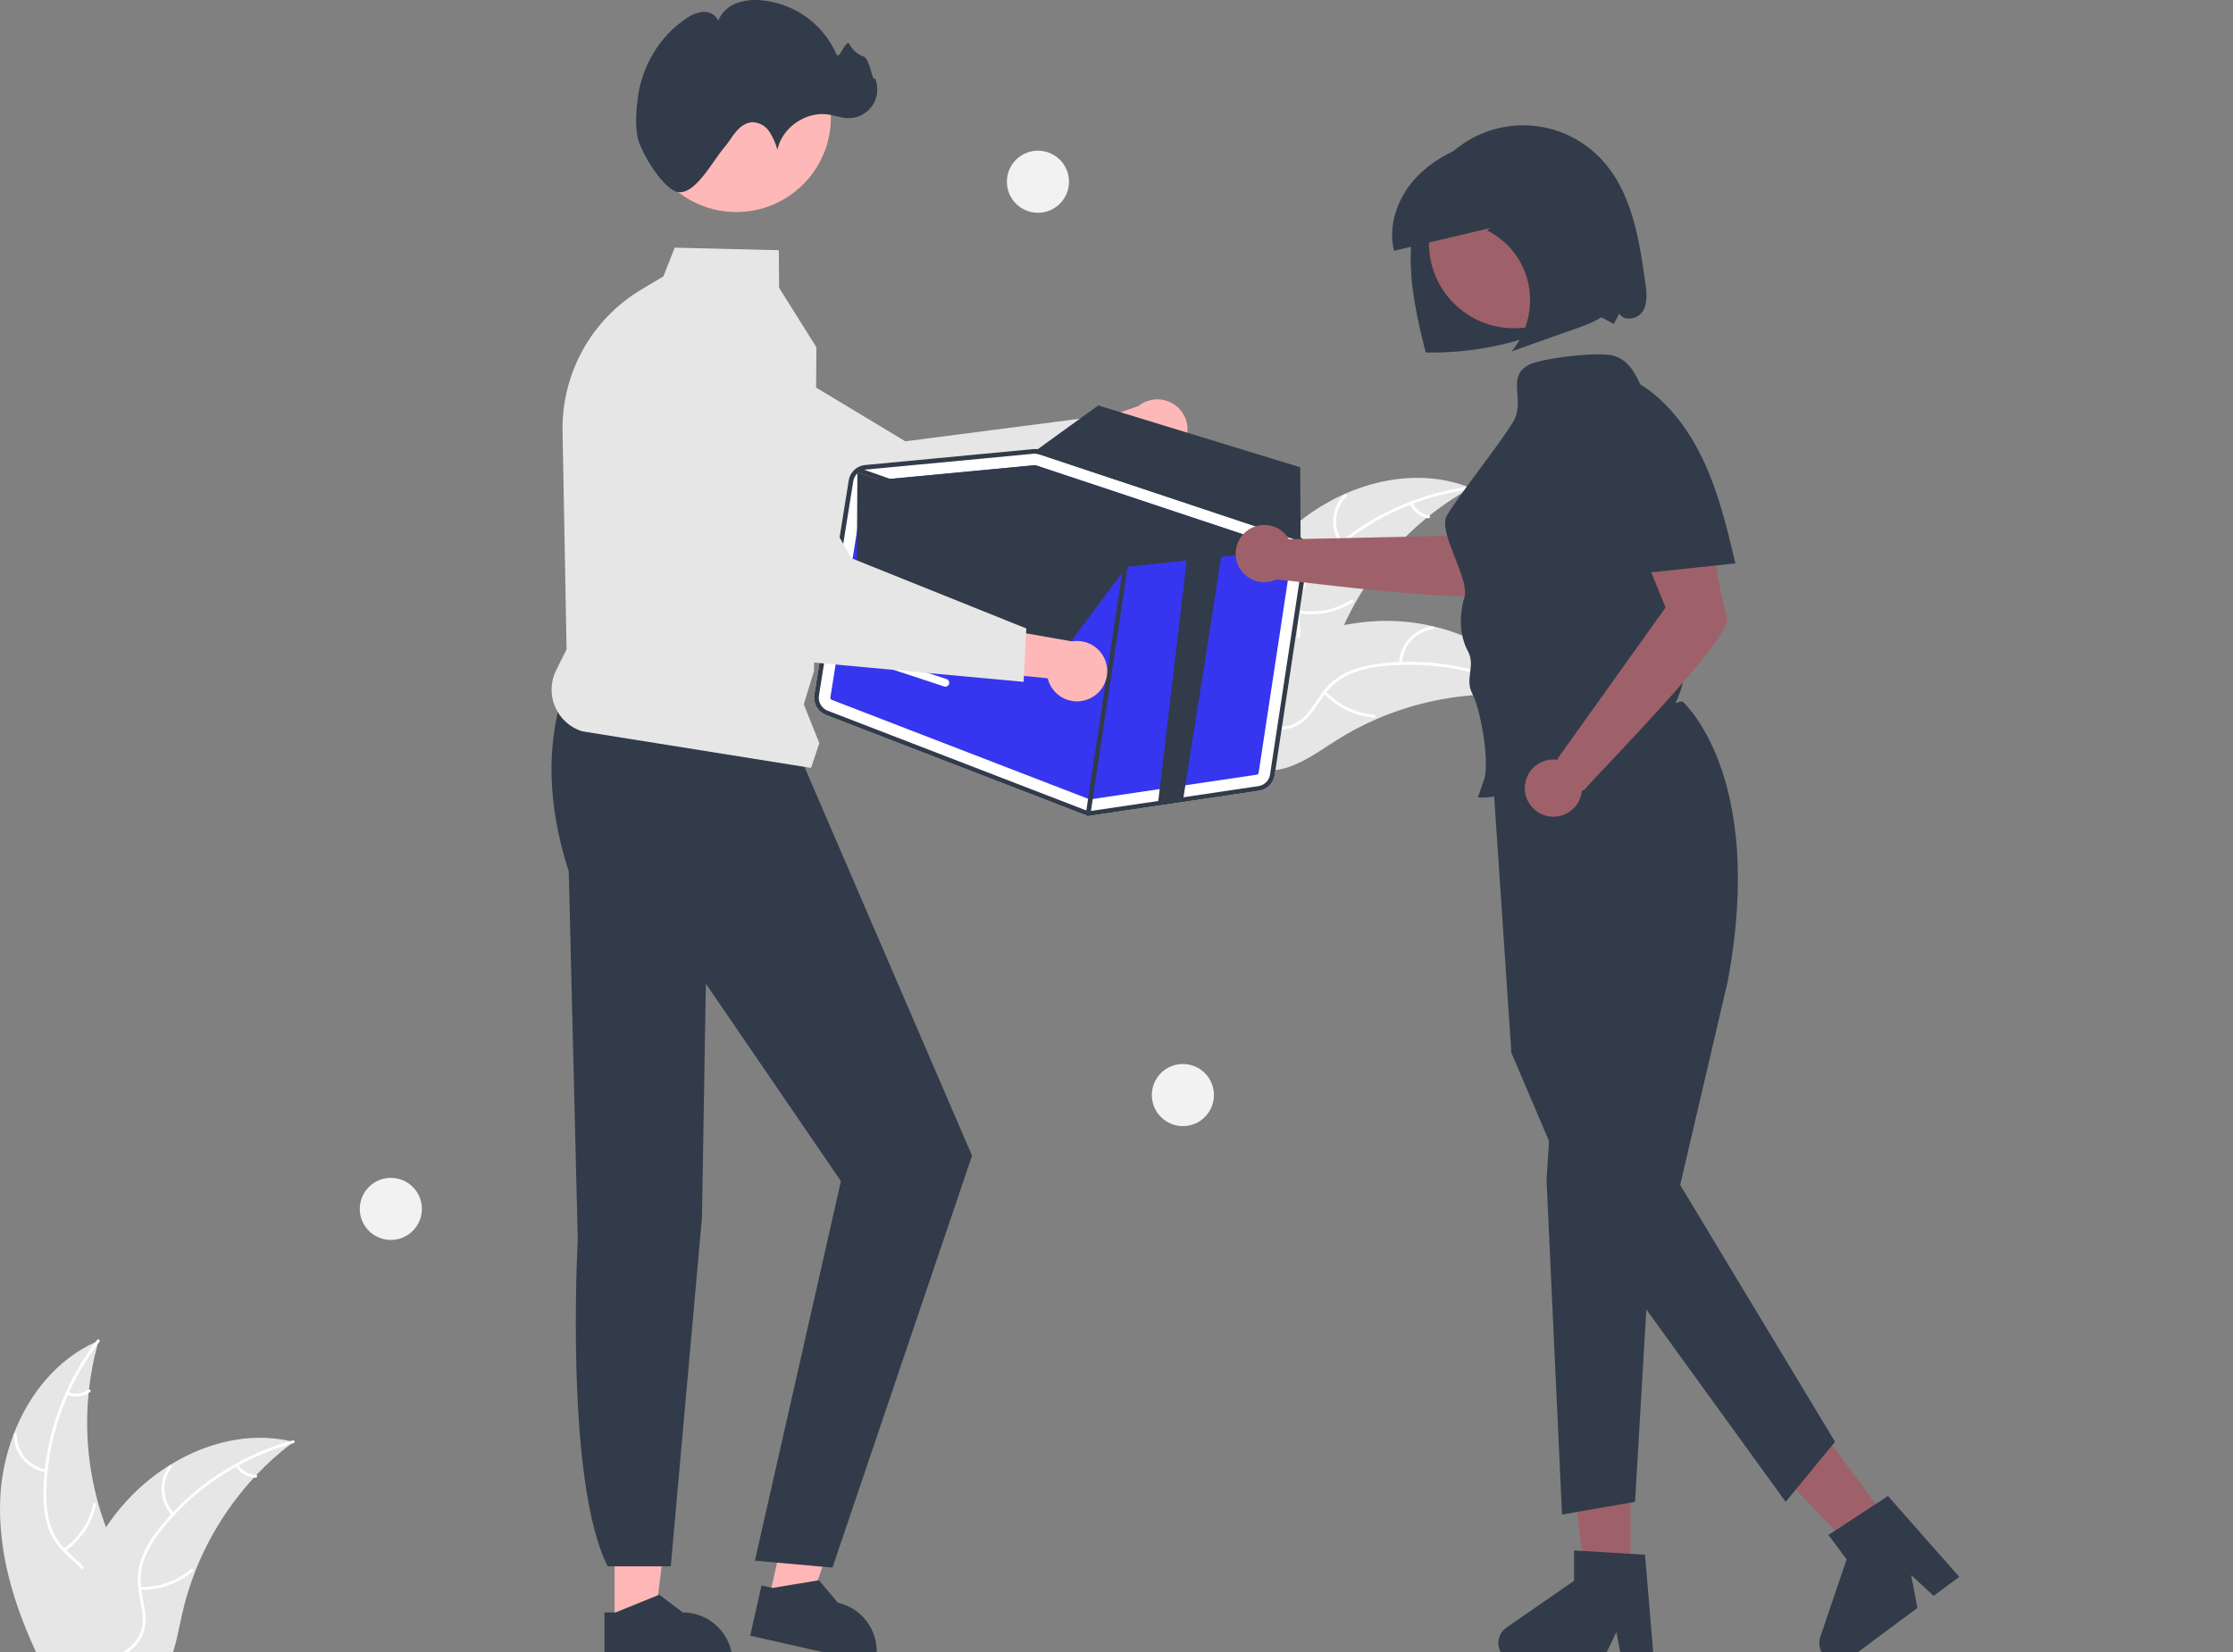 <svg width="277" height="205" viewBox="0 0 277 205" fill="none" xmlns="http://www.w3.org/2000/svg">
<rect x="0" y="0" width="277" height="205" fill="#808080" stroke="none"/>
<g clip-path="url(#clip0_6071_208927)">
<path d="M202.264 196.681H196.752L194.129 175.426H202.264V196.681Z" fill="#9E616A"/>
<path d="M205.174 206.229H201.221L200.516 202.498L198.709 206.229H188.226C187.723 206.229 187.234 206.069 186.829 205.771C186.424 205.473 186.125 205.054 185.976 204.574C185.826 204.095 185.834 203.58 185.998 203.105C186.162 202.63 186.473 202.22 186.887 201.934L195.258 196.153V192.381L204.063 192.907L205.174 206.229Z" fill="#323B49"/>
<path d="M235.008 189.727L230.585 193.015L215.795 177.523L222.323 172.67L235.008 189.727Z" fill="#9E616A"/>
<path d="M243.04 195.653L239.869 198.011L237.076 195.438L237.853 199.51L229.44 205.765C229.037 206.065 228.549 206.228 228.046 206.23C227.544 206.233 227.054 206.075 226.647 205.779C226.241 205.483 225.94 205.066 225.788 204.587C225.636 204.108 225.641 203.593 225.803 203.117L229.07 193.484L226.819 190.457L234.199 185.625L243.04 195.653Z" fill="#323B49"/>
<path d="M208.681 87.014C208.681 87.014 219.138 96.047 214.314 121.799L208.423 147.031L227.633 178.896L221.508 186.347L196.535 151.857L187.485 130.632L184.945 92.856L208.681 87.014Z" fill="#323B49"/>
<path d="M192.473 136.68L191.844 146.42L193.769 187.924L202.826 186.347L204.557 156.796L192.473 136.68Z" fill="#323B49"/>
<path d="M76.239 201.679L81.168 201.679L83.512 182.67L76.238 182.671L76.239 201.679Z" fill="#FFB6B6"/>
<path d="M74.982 200.07L76.37 200.07L81.786 197.867L84.689 200.069H84.689C86.33 200.07 87.903 200.721 89.063 201.881C90.223 203.041 90.875 204.614 90.875 206.254V206.455L74.983 206.456L74.982 200.07Z" fill="#323B49"/>
<path d="M95.34 198.574L100.147 199.659L106.622 181.634L99.527 180.032L95.34 198.574Z" fill="#FFB6B6"/>
<path d="M94.467 196.727L95.82 197.032L101.589 196.077L103.935 198.864L103.936 198.865C105.536 199.226 106.927 200.208 107.803 201.595C108.679 202.982 108.968 204.66 108.607 206.26L108.563 206.456L93.061 202.956L94.467 196.727Z" fill="#323B49"/>
<path d="M69.996 85.472C67.686 92.44 67.93 100.004 70.552 108.123L71.673 153.831C71.673 153.831 70.003 183.806 75.391 194.354H83.207L87.076 151.094L87.562 122.058L104.317 146.555L93.645 193.647L103.264 194.507L120.581 143.4L99.215 93.819L69.996 85.472Z" fill="#323B49"/>
<path d="M160.124 65.622C166.101 60.236 174.993 57.528 182.451 60.548C174.8 64.795 168.899 71.611 165.791 79.79C164.603 82.948 163.612 86.585 160.691 88.276C158.874 89.328 156.613 89.379 154.576 88.872C152.538 88.364 150.671 87.345 148.829 86.337L148.305 86.325C150.658 78.632 154.146 71.008 160.124 65.622Z" fill="#E6E6E6"/>
<path d="M182.409 60.712C175.804 61.566 169.635 64.478 164.78 69.037C163.717 69.999 162.813 71.124 162.1 72.368C161.445 73.603 161.133 74.99 161.196 76.386C161.228 77.689 161.412 79.018 161.127 80.306C160.971 80.963 160.678 81.58 160.267 82.116C159.857 82.652 159.337 83.095 158.743 83.416C157.283 84.255 155.609 84.52 153.963 84.721C152.136 84.945 150.234 85.149 148.652 86.174C148.46 86.298 148.279 85.993 148.47 85.87C151.222 84.086 154.705 84.735 157.665 83.545C159.046 82.99 160.268 82.015 160.701 80.541C161.079 79.252 160.89 77.882 160.846 76.563C160.765 75.202 161.018 73.841 161.584 72.601C162.231 71.324 163.091 70.167 164.126 69.179C166.421 66.917 169.058 65.03 171.939 63.587C175.218 61.921 178.758 60.829 182.406 60.357C182.632 60.328 182.634 60.683 182.409 60.712Z" fill="white"/>
<path d="M166.257 67.477C165.603 66.558 165.296 65.437 165.392 64.314C165.488 63.19 165.981 62.138 166.781 61.344C166.944 61.184 167.2 61.429 167.037 61.589C166.291 62.327 165.832 63.308 165.745 64.354C165.658 65.4 165.947 66.443 166.562 67.295C166.695 67.48 166.39 67.661 166.257 67.477Z" fill="white"/>
<path d="M161.093 75.728C163.363 76.13 165.701 75.662 167.641 74.417C167.833 74.293 168.015 74.598 167.823 74.721C165.802 76.013 163.367 76.495 161.006 76.071C160.781 76.031 160.869 75.687 161.093 75.728Z" fill="white"/>
<path d="M175.247 62.391C175.427 62.799 175.704 63.156 176.056 63.43C176.407 63.705 176.821 63.887 177.26 63.962C177.486 64 177.397 64.343 177.173 64.306C176.688 64.221 176.231 64.019 175.843 63.717C175.454 63.414 175.145 63.022 174.943 62.573C174.92 62.532 174.914 62.484 174.925 62.439C174.937 62.394 174.965 62.355 175.004 62.329C175.045 62.306 175.093 62.299 175.138 62.31C175.184 62.322 175.223 62.351 175.247 62.391Z" fill="white"/>
<path d="M190.664 86.522C190.522 86.502 190.381 86.483 190.237 86.465C188.335 86.213 186.414 86.115 184.496 86.174C184.347 86.176 184.197 86.18 184.049 86.187C179.428 86.377 174.883 87.423 170.644 89.272C168.958 90.009 167.33 90.874 165.775 91.858C163.628 93.218 161.408 94.862 159.007 95.417C158.757 95.477 158.504 95.522 158.249 95.552L148.331 86.966C148.318 86.935 148.303 86.906 148.291 86.875L147.879 86.55C147.956 86.494 148.036 86.437 148.113 86.381C148.157 86.348 148.204 86.317 148.248 86.284C148.278 86.263 148.309 86.242 148.335 86.221C148.345 86.213 148.355 86.206 148.363 86.201C148.389 86.181 148.416 86.164 148.44 86.145C148.89 85.826 149.343 85.51 149.8 85.197C149.802 85.194 149.802 85.194 149.806 85.194C153.26 82.771 156.989 80.767 160.916 79.223C161.033 79.178 161.153 79.132 161.275 79.091C163.043 78.434 164.863 77.922 166.714 77.561C167.729 77.366 168.752 77.223 169.781 77.132C172.441 76.903 175.119 77.092 177.72 77.695C182.903 78.897 187.644 81.742 190.453 86.181C190.524 86.294 190.594 86.406 190.664 86.522Z" fill="#E6E6E6"/>
<path d="M190.532 86.628C184.744 83.334 178.065 81.946 171.443 82.663C170.015 82.791 168.616 83.145 167.298 83.709C166.032 84.301 164.947 85.221 164.156 86.373C163.397 87.433 162.744 88.605 161.741 89.461C161.221 89.892 160.615 90.209 159.965 90.389C159.314 90.57 158.632 90.611 157.964 90.51C156.294 90.301 154.798 89.504 153.362 88.674C151.768 87.753 150.127 86.771 148.247 86.637C148.019 86.621 148.057 86.268 148.285 86.284C151.556 86.517 153.946 89.132 157.026 89.964C158.463 90.352 160.026 90.309 161.259 89.392C162.337 88.591 163.012 87.383 163.771 86.304C164.525 85.168 165.547 84.235 166.746 83.585C168.031 82.955 169.414 82.548 170.835 82.382C174.03 81.958 177.272 82.038 180.441 82.621C184.062 83.265 187.547 84.524 190.743 86.343C190.941 86.456 190.729 86.74 190.532 86.628Z" fill="white"/>
<path d="M173.563 82.306C173.593 81.179 174.023 80.1 174.777 79.26C175.53 78.421 176.557 77.877 177.674 77.725C177.9 77.695 177.958 78.045 177.731 78.075C176.69 78.215 175.734 78.722 175.034 79.505C174.334 80.287 173.937 81.295 173.915 82.344C173.91 82.573 173.557 82.533 173.563 82.306Z" fill="white"/>
<path d="M164.471 85.785C166.041 87.472 168.189 88.506 170.488 88.68C170.716 88.697 170.678 89.05 170.45 89.032C168.058 88.847 165.824 87.767 164.194 86.007C164.039 85.839 164.316 85.618 164.471 85.785Z" fill="white"/>
<path d="M183.803 83.657C183.7 84.091 183.706 84.543 183.822 84.973C183.937 85.404 184.158 85.799 184.463 86.123C184.621 86.289 184.343 86.51 184.187 86.345C183.851 85.986 183.608 85.549 183.479 85.074C183.351 84.598 183.341 84.099 183.45 83.619C183.456 83.573 183.48 83.531 183.517 83.501C183.553 83.472 183.599 83.458 183.645 83.462C183.692 83.467 183.735 83.49 183.764 83.527C183.794 83.563 183.807 83.61 183.803 83.657Z" fill="white"/>
<path d="M16.463 201.334C15.997 203.08 14.774 204.534 13.297 205.594C13.056 205.767 12.809 205.928 12.559 206.078C12.482 206.123 12.405 206.172 12.324 206.213C12.238 206.265 12.151 206.313 12.064 206.358H5.119C4.994 206.104 4.872 205.847 4.75 205.594C1.773 199.34 -0.317 192.592 0.04 185.718C0.181 183.052 0.741 180.425 1.7 177.933C3.607 172.967 7.087 168.668 11.875 166.504C11.993 166.45 12.119 166.395 12.241 166.344C12.202 166.482 12.164 166.617 12.125 166.755C11.612 168.605 11.249 170.493 11.04 172.402C11.021 172.549 11.005 172.697 10.992 172.848C10.536 177.451 10.941 182.098 12.186 186.553C12.189 186.563 12.193 186.575 12.196 186.585C12.469 187.571 12.786 188.541 13.146 189.497C13.429 190.251 13.734 190.996 14.068 191.728C15.461 194.8 17.33 198.075 16.463 201.334Z" fill="#E6E6E6"/>
<path d="M12.328 166.488C12.261 166.578 12.193 166.665 12.126 166.755C10.716 168.624 9.518 170.644 8.555 172.778C8.504 172.884 8.456 172.99 8.414 173.099C7.095 176.078 6.248 179.245 5.903 182.486C5.899 182.508 5.897 182.531 5.897 182.553C5.816 183.311 5.768 184.075 5.749 184.839C5.678 186.271 5.833 187.706 6.208 189.089C6.551 190.22 7.151 191.255 7.961 192.114C8.042 192.2 8.122 192.287 8.209 192.37C8.273 192.438 8.343 192.505 8.411 192.57C9.059 193.189 9.769 193.764 10.379 194.428C10.659 194.726 10.911 195.049 11.134 195.391C11.489 195.966 11.718 196.609 11.806 197.279C11.895 197.948 11.841 198.629 11.647 199.276C11.211 200.9 10.212 202.271 9.191 203.578C8.681 204.233 8.154 204.894 7.698 205.594C7.531 205.844 7.377 206.098 7.236 206.358H6.831C6.966 206.098 7.114 205.844 7.274 205.594C8.446 203.748 10.113 202.162 10.976 200.13C11.561 198.759 11.737 197.205 10.999 195.86C10.782 195.469 10.52 195.105 10.219 194.775C9.631 194.11 8.928 193.542 8.289 192.942C8.128 192.791 7.971 192.637 7.82 192.476C7.02 191.664 6.403 190.69 6.009 189.619C5.564 188.26 5.353 186.834 5.386 185.404C5.386 184.492 5.434 183.574 5.524 182.662C5.534 182.547 5.547 182.428 5.56 182.309C6.216 176.572 8.397 171.115 11.875 166.505C11.94 166.415 12.007 166.328 12.074 166.241C12.213 166.061 12.466 166.312 12.328 166.488Z" fill="white"/>
<path d="M5.689 182.692C4.577 182.506 3.568 181.93 2.841 181.067C2.115 180.205 1.718 179.113 1.723 177.985C1.723 177.939 1.742 177.895 1.774 177.863C1.807 177.83 1.85 177.811 1.896 177.81C1.942 177.809 1.987 177.826 2.021 177.857C2.054 177.888 2.075 177.931 2.077 177.977C2.071 179.027 2.44 180.045 3.119 180.847C3.797 181.648 4.74 182.181 5.776 182.349C6.001 182.385 5.913 182.729 5.689 182.692Z" fill="white"/>
<path d="M7.872 192.178C9.761 190.858 11.083 188.874 11.575 186.622C11.623 186.398 11.967 186.485 11.918 186.708C11.403 189.051 10.023 191.113 8.053 192.483C7.866 192.613 7.685 192.308 7.872 192.178Z" fill="white"/>
<path d="M8.448 172.74C8.863 172.902 9.312 172.958 9.755 172.904C10.197 172.849 10.619 172.686 10.982 172.428C11.169 172.295 11.349 172.601 11.164 172.733C10.761 173.016 10.295 173.196 9.806 173.257C9.318 173.318 8.822 173.259 8.361 173.084C8.317 173.071 8.278 173.042 8.254 173.002C8.231 172.962 8.223 172.914 8.233 172.869C8.244 172.823 8.274 172.784 8.314 172.76C8.354 172.736 8.402 172.729 8.448 172.74Z" fill="white"/>
<path d="M36.416 178.903C36.304 178.99 36.188 179.076 36.076 179.166C34.551 180.333 33.124 181.621 31.808 183.019C31.706 183.125 31.603 183.234 31.503 183.343L31.5 183.346C28.381 186.732 25.914 190.666 24.224 194.948L24.215 194.977C24.212 194.987 24.208 194.993 24.205 195.003C23.535 196.717 22.996 198.479 22.59 200.274C22.198 202.027 21.877 203.905 21.264 205.594C21.171 205.854 21.068 206.111 20.959 206.358H6.684C6.732 206.104 6.783 205.848 6.835 205.594C7.561 201.874 8.696 198.246 10.219 194.775C10.27 194.659 10.322 194.544 10.379 194.428C11.165 192.713 12.09 191.065 13.144 189.5L13.144 189.499L13.145 189.498L13.146 189.497L13.147 189.497C13.726 188.643 14.347 187.819 15.009 187.028C16.727 184.986 18.755 183.226 21.02 181.815C21.033 181.805 21.049 181.799 21.062 181.789C25.57 178.993 30.913 177.661 36.021 178.813H36.024C36.156 178.842 36.284 178.871 36.416 178.903Z" fill="#E6E6E6"/>
<path d="M36.399 179.073C36.289 179.102 36.18 179.134 36.074 179.166C33.824 179.809 31.652 180.699 29.598 181.821C29.495 181.876 29.392 181.933 29.29 181.991C26.451 183.575 23.875 185.588 21.651 187.959C21.649 187.961 21.648 187.963 21.648 187.966C21.622 187.991 21.593 188.02 21.571 188.046C21.057 188.598 20.563 189.173 20.094 189.763C19.177 190.865 18.438 192.103 17.904 193.433C17.496 194.541 17.352 195.73 17.483 196.903C17.493 197.022 17.509 197.138 17.525 197.256C17.538 197.35 17.551 197.443 17.567 197.539C17.779 198.826 18.145 200.117 18.042 201.43C17.98 202.103 17.775 202.755 17.443 203.343C17.11 203.931 16.657 204.442 16.113 204.843C15.742 205.129 15.347 205.38 14.931 205.594C14.336 205.9 13.716 206.156 13.078 206.358H11.816C11.987 206.31 12.153 206.262 12.324 206.213C12.928 206.043 13.521 205.836 14.099 205.594C14.43 205.456 14.752 205.297 15.063 205.119C16.353 204.377 17.429 203.241 17.654 201.722C17.85 200.393 17.471 199.064 17.246 197.764C17.207 197.539 17.172 197.317 17.153 197.096C17 195.97 17.093 194.824 17.426 193.738C17.888 192.383 18.578 191.117 19.468 189.995C20.018 189.264 20.605 188.562 21.227 187.892C21.304 187.805 21.385 187.718 21.468 187.632C23.738 185.244 26.36 183.216 29.242 181.619H29.245C31.388 180.426 33.661 179.485 36.02 178.813H36.023C36.129 178.781 36.238 178.749 36.344 178.72C36.566 178.662 36.617 179.012 36.399 179.073Z" fill="white"/>
<path d="M21.342 188.014C20.566 187.195 20.107 186.128 20.046 185.002C19.985 183.876 20.326 182.765 21.009 181.867C21.148 181.686 21.436 181.893 21.297 182.075C20.66 182.909 20.342 183.944 20.401 184.992C20.46 186.041 20.891 187.033 21.618 187.791C21.776 187.956 21.498 188.178 21.342 188.014Z" fill="white"/>
<path d="M17.373 196.901C19.677 196.985 21.927 196.196 23.675 194.694C23.849 194.545 24.071 194.822 23.898 194.97C22.076 196.53 19.732 197.346 17.335 197.254C17.106 197.245 17.146 196.893 17.373 196.901Z" fill="white"/>
<path d="M29.538 181.728C29.772 182.108 30.096 182.423 30.483 182.646C30.868 182.868 31.304 182.992 31.749 183.005C31.978 183.011 31.938 183.364 31.711 183.358C31.219 183.341 30.738 183.204 30.311 182.959C29.884 182.713 29.524 182.367 29.262 181.951C29.233 181.913 29.221 181.867 29.226 181.821C29.231 181.774 29.253 181.732 29.288 181.701C29.325 181.672 29.372 181.659 29.419 181.664C29.465 181.669 29.508 181.692 29.538 181.728Z" fill="white"/>
<path d="M146.537 55.581C146.207 56.014 145.787 56.37 145.305 56.623C144.823 56.877 144.291 57.021 143.747 57.047C143.204 57.073 142.661 56.979 142.157 56.772C141.653 56.565 141.201 56.25 140.832 55.85L128.695 61.128L129.878 54.353L141.222 50.38C141.936 49.805 142.836 49.512 143.752 49.556C144.667 49.6 145.535 49.979 146.19 50.62C146.845 51.261 147.242 52.12 147.306 53.035C147.37 53.949 147.097 54.855 146.537 55.581Z" fill="#FFB8B8"/>
<path d="M138.437 57.696L110.246 70.251L110.186 70.23L78.056 58.782C75.663 57.531 73.838 55.413 72.956 52.862C72.073 50.31 72.2 47.517 73.31 45.056C73.925 43.696 74.821 42.482 75.939 41.493C77.058 40.504 78.373 39.764 79.798 39.32C81.223 38.876 82.727 38.739 84.209 38.917C85.691 39.096 87.118 39.587 88.397 40.357L112.307 54.758L135.493 51.754L138.437 57.696Z" fill="#E6E6E6"/>
<path d="M100.609 95.283L72.192 90.738C71.446 90.499 70.761 90.102 70.184 89.574C69.607 89.046 69.151 88.398 68.847 87.677C68.543 86.956 68.399 86.178 68.425 85.396C68.45 84.614 68.645 83.846 68.995 83.147L70.284 80.569L69.783 53.491C69.723 49.969 70.591 46.492 72.301 43.412C74.011 40.332 76.502 37.757 79.524 35.945L82.295 34.288L83.695 30.732L96.609 31.047L96.647 35.711L101.272 43.085L101.272 43.115L100.982 83.249L99.707 87.391L101.634 92.208L100.609 95.283Z" fill="#E6E6E6"/>
<path d="M91.335 26.31C97.816 26.31 103.069 21.058 103.069 14.578C103.069 8.099 97.816 2.846 91.335 2.846C84.855 2.846 79.602 8.099 79.602 14.578C79.602 21.058 84.855 26.31 91.335 26.31Z" fill="#FFB8B8"/>
<path d="M79.116 17.136C78.766 15.662 78.927 13.587 79.124 12.103C79.643 8.211 81.804 4.512 85.088 2.321C85.711 1.848 86.451 1.554 87.228 1.47C88.005 1.438 88.847 1.854 89.085 2.594C89.281 2.105 89.575 1.662 89.948 1.292C90.322 0.921 90.768 0.631 91.258 0.44C92.242 0.063 93.301 -0.08 94.35 0.023C96.383 0.191 98.334 0.906 99.993 2.092C101.653 3.279 102.961 4.892 103.778 6.762C104.091 7.506 104.967 4.756 105.364 5.46C105.729 6.191 106.365 6.75 107.137 7.018C107.916 7.235 108.232 10.44 108.538 9.693C108.775 10.245 108.869 10.849 108.811 11.447C108.752 12.046 108.543 12.619 108.203 13.115C107.863 13.611 107.403 14.013 106.866 14.283C106.329 14.554 105.732 14.684 105.131 14.661C104.339 14.631 103.582 14.34 102.799 14.215C100.001 13.767 97.032 15.795 96.434 18.565C96.22 17.764 95.878 17.003 95.421 16.311C95.189 15.967 94.878 15.683 94.515 15.483C94.151 15.283 93.745 15.173 93.33 15.162C92.534 15.192 91.834 15.712 91.317 16.319C90.801 16.925 90.413 17.633 89.892 18.236C88.365 20.006 86.3 24.133 84.124 23.832C82.407 23.595 79.594 19.148 79.116 17.136Z" fill="#323B49"/>
<path d="M162.264 68.875C162.346 68.341 162.236 67.794 161.954 67.332C161.671 66.871 161.234 66.524 160.721 66.354L129.122 55.831C128.819 55.73 128.498 55.693 128.18 55.723L120.26 56.472L115.715 56.903L107.329 57.696C106.823 57.744 106.347 57.959 105.976 58.307C105.605 58.655 105.36 59.116 105.279 59.618L101.021 86.212C100.941 86.731 101.04 87.262 101.301 87.717C101.563 88.172 101.972 88.524 102.461 88.715L134.39 101.038C134.54 101.096 134.696 101.138 134.854 101.163C135.086 101.2 135.321 101.202 135.553 101.168L156.184 98.111C156.671 98.04 157.122 97.815 157.47 97.468C157.819 97.121 158.046 96.671 158.118 96.185L162.264 68.875Z" fill="white"/>
<path d="M103.185 86.841L135.114 99.164C135.16 99.182 135.211 99.188 135.261 99.181L155.889 96.124C155.95 96.115 156.007 96.087 156.051 96.044C156.095 96 156.123 95.944 156.132 95.882L160.28 68.573C160.289 68.506 160.275 68.438 160.24 68.381C160.205 68.323 160.151 68.28 160.088 68.258L159.875 68.186L128.487 57.737C128.472 57.732 128.458 57.729 128.443 57.727C128.418 57.722 128.393 57.721 128.369 57.723L109.051 59.551L107.518 59.695C107.455 59.701 107.396 59.728 107.35 59.772C107.304 59.815 107.273 59.872 107.263 59.935L103.006 86.528C102.995 86.593 103.007 86.659 103.04 86.716C103.073 86.773 103.124 86.817 103.185 86.841Z" fill="#3636F0"/>
<path d="M109.051 59.551L128.369 57.723C128.393 57.721 128.418 57.722 128.442 57.727C128.457 57.729 128.472 57.732 128.487 57.737L159.875 68.186L151.595 69.062L148.497 69.389L139.68 70.32C139.654 70.321 139.628 70.321 139.602 70.319C139.587 70.314 139.571 70.31 139.552 70.305L109.051 59.551Z" fill="#323B49"/>
<path d="M102.461 88.717L134.389 101.039C134.539 101.097 134.696 101.138 134.855 101.161C135.086 101.199 135.322 101.202 135.554 101.17L156.183 98.113C156.67 98.042 157.121 97.816 157.469 97.469C157.818 97.122 158.045 96.672 158.118 96.185L162.263 68.876C162.325 68.473 162.278 68.061 162.129 67.682C162.108 67.632 162.087 67.582 162.063 67.534C161.898 67.188 161.648 66.89 161.336 66.668C161.148 66.533 160.94 66.427 160.721 66.355L160.683 66.341L129.123 55.831C128.994 55.79 128.863 55.758 128.729 55.736C128.547 55.71 128.362 55.706 128.179 55.725L120.26 56.471L115.716 56.905L107.328 57.697C106.985 57.728 106.653 57.838 106.359 58.017C106.336 58.028 106.314 58.041 106.294 58.056C106.279 58.065 106.265 58.076 106.252 58.087C105.995 58.263 105.776 58.489 105.609 58.752C105.442 59.015 105.33 59.309 105.28 59.616L101.019 86.212C100.939 86.731 101.038 87.262 101.3 87.718C101.562 88.173 101.971 88.526 102.461 88.717ZM105.846 59.709C105.897 59.39 106.039 59.093 106.253 58.852C106.318 58.774 106.391 58.703 106.47 58.64C106.687 58.465 106.943 58.346 107.216 58.292C107.27 58.281 107.325 58.273 107.38 58.269L121.503 56.935L128.234 56.295C128.28 56.289 128.321 56.29 128.364 56.288C128.466 56.285 128.567 56.293 128.668 56.31C128.76 56.322 128.851 56.344 128.939 56.375L160.536 66.898C160.561 66.907 160.583 66.915 160.608 66.924C160.895 67.031 161.148 67.215 161.338 67.455C161.488 67.639 161.598 67.853 161.66 68.082C161.722 68.311 161.735 68.551 161.698 68.786L157.549 96.099C157.495 96.463 157.325 96.8 157.064 97.06C156.803 97.32 156.466 97.49 156.102 97.544L135.47 100.601C135.175 100.643 134.873 100.609 134.595 100.501L102.667 88.182C102.301 88.038 101.994 87.773 101.798 87.433C101.602 87.091 101.528 86.694 101.588 86.305L105.846 59.709Z" fill="#323B49"/>
<path d="M106.183 58.232C106.2 58.183 106.23 58.141 106.269 58.108C106.282 58.097 106.296 58.088 106.311 58.08C106.324 58.074 106.338 58.066 106.351 58.061C106.415 58.035 106.487 58.034 106.552 58.057L107.216 58.292L139.683 69.743L147.281 68.94L151.533 68.492L160.533 67.539L161.338 67.455L161.494 67.438C161.562 67.431 161.629 67.449 161.685 67.487C161.741 67.526 161.782 67.582 161.8 67.647C161.804 67.662 161.807 67.678 161.809 67.693C161.815 67.755 161.802 67.817 161.77 67.871C161.738 67.924 161.69 67.966 161.632 67.989C161.607 68 161.58 68.007 161.553 68.011L160.458 68.125L151.595 69.062L148.496 69.388L139.679 70.32C139.654 70.321 139.628 70.321 139.602 70.319C139.586 70.314 139.571 70.309 139.552 70.305L106.47 58.64L106.358 58.6C106.332 58.592 106.308 58.578 106.287 58.561C106.237 58.524 106.2 58.473 106.182 58.413C106.163 58.354 106.163 58.291 106.183 58.232Z" fill="#323B49"/>
<path d="M134.943 101.245C134.868 101.233 134.801 101.192 134.756 101.131C134.712 101.07 134.693 100.993 134.704 100.919L139.366 69.992C139.377 69.916 139.418 69.849 139.479 69.804C139.54 69.758 139.617 69.739 139.692 69.751L139.695 69.751C139.769 69.763 139.836 69.804 139.881 69.865C139.926 69.926 139.944 70.002 139.933 70.077L135.272 101.004C135.261 101.079 135.22 101.147 135.159 101.192C135.097 101.237 135.021 101.256 134.945 101.245L134.943 101.245Z" fill="#323B49"/>
<path d="M146.756 99.283L143.656 99.61L147.282 68.939C147.282 68.939 151.423 68.19 151.533 68.49C151.601 68.67 146.786 99.086 146.756 99.283Z" fill="#323B49"/>
<path d="M106.359 58.6L106.275 72.587L131.039 82.021L139.932 70.077L106.359 58.6Z" fill="#323B49"/>
<path d="M161.339 67.455C161.132 67.195 160.853 67.001 160.537 66.898L128.941 56.375C128.852 56.345 128.761 56.323 128.669 56.309C128.568 56.291 128.466 56.284 128.363 56.286L128.415 55.966L128.731 55.737L136.234 50.305L161.292 57.983L161.335 66.668L161.339 67.455Z" fill="#323B49"/>
<path d="M107.621 81.053C107.656 81.056 107.692 81.064 107.725 81.075L117.42 84.259C117.542 84.298 117.642 84.385 117.7 84.499C117.757 84.613 117.767 84.745 117.728 84.866C117.688 84.988 117.601 85.088 117.487 85.146C117.373 85.204 117.241 85.214 117.12 85.174L107.425 81.99C107.313 81.953 107.218 81.876 107.158 81.773C107.099 81.671 107.08 81.55 107.104 81.434C107.128 81.318 107.194 81.215 107.29 81.145C107.385 81.075 107.503 81.042 107.621 81.053Z" fill="white"/>
<path d="M146.736 139.727C148.864 139.727 150.589 138.002 150.589 135.874C150.589 133.747 148.864 132.022 146.736 132.022C144.608 132.022 142.883 133.747 142.883 135.874C142.883 138.002 144.608 139.727 146.736 139.727Z" fill="#F2F2F2"/>
<path d="M48.484 153.852C50.612 153.852 52.337 152.128 52.337 150C52.337 147.872 50.612 146.147 48.484 146.147C46.356 146.147 44.631 147.872 44.631 150C44.631 152.128 46.356 153.852 48.484 153.852Z" fill="#F2F2F2"/>
<path d="M128.755 26.401C130.883 26.401 132.608 24.676 132.608 22.548C132.608 20.421 130.883 18.696 128.755 18.696C126.627 18.696 124.902 20.421 124.902 22.548C124.902 24.676 126.627 26.401 128.755 26.401Z" fill="#F2F2F2"/>
<path d="M135.077 86.719C134.577 86.936 134.036 87.041 133.492 87.026C132.948 87.011 132.413 86.877 131.926 86.634C131.439 86.39 131.012 86.043 130.674 85.616C130.335 85.19 130.095 84.694 129.969 84.164L116.801 82.834L121.145 77.503L132.984 79.584C133.888 79.431 134.816 79.615 135.593 80.102C136.37 80.588 136.942 81.342 137.2 82.222C137.458 83.101 137.384 84.045 136.993 84.874C136.602 85.703 135.92 86.359 135.077 86.719Z" fill="#FFB8B8"/>
<path d="M126.978 84.604L96.248 81.773L96.205 81.725L73.777 56.03C72.301 53.769 71.746 51.029 72.224 48.372C72.702 45.715 74.178 43.341 76.35 41.736C77.552 40.851 78.928 40.23 80.387 39.914C81.846 39.598 83.355 39.595 84.815 39.905C86.276 40.214 87.654 40.83 88.859 41.71C90.064 42.591 91.07 43.717 91.808 45.014L105.622 69.266L127.316 77.981L126.978 84.604Z" fill="#E6E6E6"/>
<path d="M204.111 35.191C203.347 29.594 202.39 23.585 198.442 19.544C197.189 18.262 195.69 17.247 194.034 16.561C192.379 15.874 190.601 15.529 188.808 15.548C187.016 15.566 185.246 15.947 183.605 16.669C181.963 17.39 180.485 18.435 179.259 19.743C176.385 22.808 175.116 27.113 175 31.313C174.884 35.513 175.819 39.667 176.857 43.738C182.35 43.848 187.802 42.775 192.843 40.592C194.103 40.045 195.344 39.427 196.675 39.088C198.007 38.749 198.957 39.602 200.195 40.197L200.876 38.895C201.432 39.931 203.156 39.623 203.781 38.627C204.406 37.632 204.269 36.356 204.111 35.191Z" fill="#323B49"/>
<path d="M182.339 66.431L159.903 66.911C159.559 66.315 159.048 65.833 158.435 65.522C157.821 65.211 157.13 65.085 156.446 65.16C155.762 65.234 155.114 65.506 154.582 65.942C154.05 66.378 153.655 66.959 153.447 67.615C153.239 68.27 153.226 68.972 153.41 69.635C153.594 70.299 153.966 70.894 154.482 71.349C154.998 71.804 155.636 72.099 156.316 72.199C156.997 72.299 157.692 72.198 158.317 71.91C161.293 72.079 184.573 75.383 185.962 73.254C187.371 71.093 194.895 63.467 194.895 63.467L189.112 55.234L182.339 66.431Z" fill="#9E616A"/>
<path d="M187.805 40.728C193.627 40.728 198.346 36.01 198.346 30.189C198.346 24.368 193.627 19.649 187.805 19.649C181.983 19.649 177.264 24.368 177.264 30.189C177.264 36.01 181.983 40.728 187.805 40.728Z" fill="#9E616A"/>
<path d="M204.689 50.468C203.447 47.996 202.843 44.943 200.195 44.141C198.406 43.6 191.173 44.411 189.543 45.325C186.832 46.844 189.289 49.691 187.69 52.356C185.951 55.252 181.226 61.066 179.487 63.962C178.292 65.954 182.318 71.799 181.672 74.029C181.025 76.26 180.994 78.764 182.095 80.809C183.081 82.639 181.655 84.258 182.646 86.085C183.676 87.986 184.941 95.091 183.982 97.029L183.34 98.955C189.712 99.33 195.071 91.718 201.403 90.916C202.976 90.717 204.61 90.457 205.906 89.544C207.815 88.199 208.57 85.759 209.042 83.472C211.312 72.293 209.78 60.676 204.689 50.468Z" fill="#323B49"/>
<path d="M214.242 76.569C213.355 74.146 211.748 63.555 211.748 63.555L201.69 63.26L206.607 75.386L193.189 94.168C193.189 94.168 193.214 94.209 193.259 94.283C192.554 94.17 191.831 94.272 191.184 94.577C190.538 94.881 189.999 95.374 189.637 95.99C189.275 96.606 189.108 97.317 189.157 98.029C189.206 98.742 189.469 99.424 189.912 99.984C190.354 100.545 190.956 100.959 191.638 101.172C192.32 101.386 193.05 101.388 193.733 101.18C194.417 100.971 195.021 100.561 195.468 100.003C195.914 99.445 196.182 98.766 196.236 98.053C196.285 98.082 196.343 98.092 196.399 98.082C196.455 98.073 196.506 98.044 196.543 98.001C198.036 96.127 215.13 78.991 214.242 76.569Z" fill="#9E616A"/>
<path d="M215.266 69.88C214.343 65.984 213.413 62.067 211.857 58.379C210.3 54.69 208.072 51.206 204.938 48.714C203.936 47.917 202.816 47.214 201.56 46.966C200.304 46.718 198.889 46.995 198.007 47.923C196.595 49.407 197.02 51.79 197.538 53.772C199.064 59.615 200.591 65.458 202.117 71.301C206.526 70.834 210.934 70.366 215.342 69.899L215.266 69.88Z" fill="#323B49"/>
<path d="M200.722 31.651C200.334 29.101 199.928 26.53 199.016 24.129C198.104 21.728 196.634 19.48 194.525 18.12C191.186 15.966 186.864 16.382 183.12 17.62C180.225 18.578 177.399 20.034 175.358 22.375C173.316 24.715 172.17 28.055 172.929 31.115C176.922 30.172 180.915 29.229 184.908 28.285L184.471 28.594C185.782 29.248 186.927 30.192 187.819 31.354C188.711 32.516 189.326 33.866 189.618 35.302C189.904 36.755 189.863 38.253 189.498 39.688C189.134 41.123 188.455 42.459 187.51 43.6C190.234 42.634 192.957 41.668 195.68 40.702C197.361 40.106 199.16 39.419 200.157 37.89C201.313 36.117 201.044 33.767 200.722 31.651Z" fill="#323B49"/>
</g>
<defs>
<clipPath id="clip0_6071_208927">
<rect width="277" height="205" fill="white"/>
</clipPath>
</defs>
</svg>
